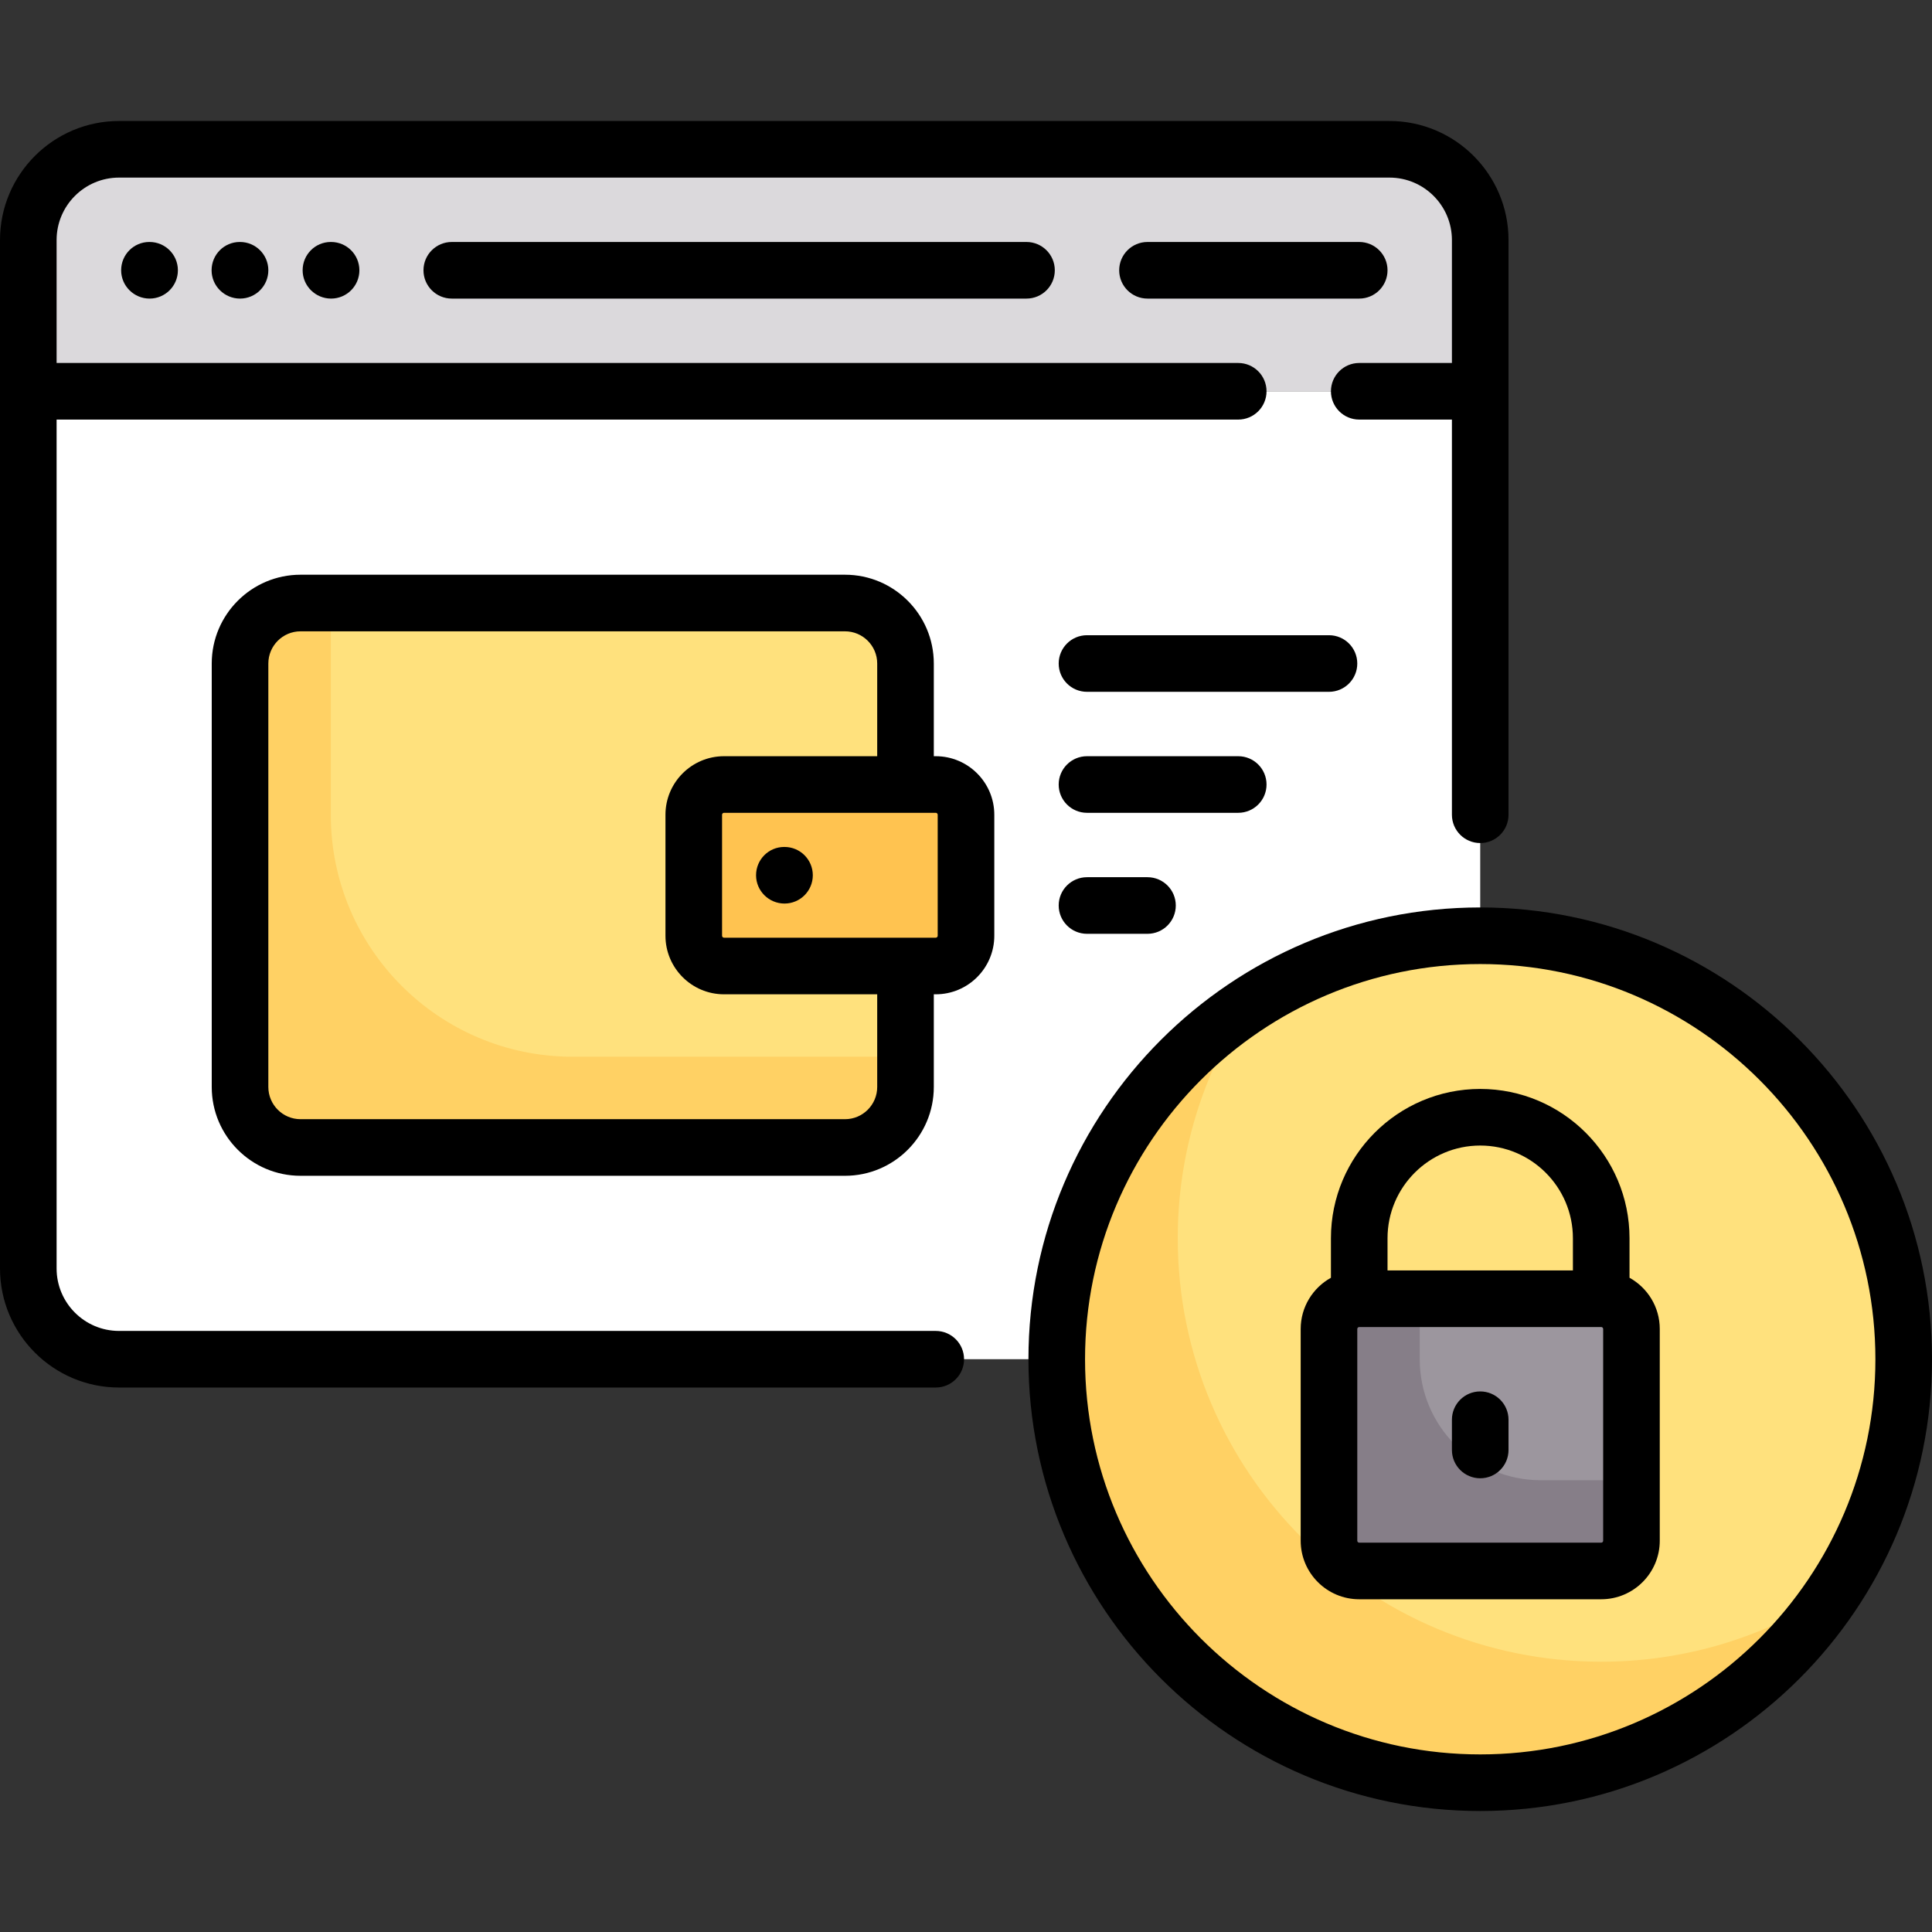 <?xml version="1.0" encoding="iso-8859-1"?>
<!-- Generator: Adobe Illustrator 19.0.0, SVG Export Plug-In . SVG Version: 6.00 Build 0)  -->
<svg version="1.1" id="Capa_1" xmlns="http://www.w3.org/2000/svg" xmlns:xlink="http://www.w3.org/1999/xlink" x="0px" y="0px"
	 viewBox="0 0 512 512" style="enable-background:new 0 0 512 512;" xml:space="preserve">
<rect x="0" y="0" width="512" height="512" fill="#333333" stroke="none"/>
<path style="fill:#DBD9DC;" d="M368.227,39.566H31.551c-13.282,0-24.048,10.767-24.048,24.048v40.08h384.772v-40.08
	C392.275,50.333,381.508,39.566,368.227,39.566z"/>
<path style="fill:#FFFFFF;" d="M368.227,360.209H31.551c-13.281,0-24.048-10.767-24.048-24.048V103.694h384.772V336.16
	C392.275,349.442,381.508,360.209,368.227,360.209z"/>
<circle style="fill:#FFE17D;" cx="392.27" cy="360.21" r="112.22"/>
<path style="fill:#FFD164;" d="M424.339,440.37c-61.98,0-112.225-50.245-112.225-112.225c0-22.786,6.835-43.956,18.504-61.656
	c-30.446,20.071-50.569,54.527-50.569,93.721c0,61.98,50.245,112.225,112.225,112.225c39.194,0,73.65-20.122,93.721-50.569
	C468.295,433.534,447.125,440.37,424.339,440.37z"/>
<path style="fill:#FFE17D;" d="M223.937,304.096H79.648c-8.854,0-16.032-7.178-16.032-16.032V175.839
	c0-8.854,7.178-16.032,16.032-16.032h144.289c8.854,0,16.032,7.178,16.032,16.032v112.225
	C239.969,296.919,232.792,304.096,223.937,304.096z"/>
<path style="fill:#FFC350;" d="M247.982,256H191.87c-4.427,0-8.016-3.589-8.016-8.016V215.92c0-4.427,3.589-8.016,8.016-8.016
	h56.113c4.427,0,8.016,3.589,8.016,8.016v32.064C255.998,252.411,252.41,256,247.982,256z"/>
<path style="fill:#FFD164;" d="M151.792,280.048c-35.417,0-64.129-28.711-64.129-64.129v-56.113h-8.016
	c-8.854,0-16.032,7.178-16.032,16.032v112.225c0,8.854,7.178,16.032,16.032,16.032h144.289c8.854,0,16.032-7.178,16.032-16.032
	v-8.016h-88.176V280.048z"/>
<path style="fill:#9C969E;" d="M424.336,416.322h-64.129c-4.427,0-8.016-3.589-8.016-8.016v-56.113c0-4.427,3.589-8.016,8.016-8.016
	h64.129c4.427,0,8.016,3.589,8.016,8.016v56.113C432.352,412.733,428.763,416.322,424.336,416.322z"/>
<path style="fill:#867E88;" d="M408.307,392.273c-17.709,0-32.064-14.356-32.064-32.064v-16.032h-16.035
	c-4.427,0-8.016,3.589-8.016,8.016v56.113c0,4.427,3.589,8.016,8.016,8.016h64.129c4.427,0,8.016-3.589,8.016-8.016v-16.032
	L408.307,392.273L408.307,392.273z"/>
<path d="M392.274,240.483c-66.017,0-119.726,53.709-119.726,119.727c0,66.017,53.709,119.726,119.726,119.726
	S512,426.227,512,360.21C512,294.192,458.292,240.483,392.274,240.483z M392.274,464.936c-57.746,0-104.726-46.979-104.726-104.726
	s46.98-104.727,104.726-104.727S497,302.464,497,360.21S450.021,464.936,392.274,464.936z"/>
<path d="M247.985,352.71H31.548c-9.125,0-16.548-7.424-16.548-16.549V111.193h313.143c4.142,0,7.5-3.357,7.5-7.5s-3.358-7.5-7.5-7.5
	H15v-32.58c0-9.125,7.423-16.549,16.548-16.549h336.677c9.125,0,16.549,7.424,16.549,16.549v32.58h-24.562
	c-4.142,0-7.5,3.357-7.5,7.5s3.358,7.5,7.5,7.5h24.562v104.724c0,4.143,3.358,7.5,7.5,7.5s7.5-3.357,7.5-7.5V63.613
	c0-17.396-14.153-31.549-31.549-31.549H31.548C14.152,32.064,0,46.217,0,63.613v272.548c0,17.396,14.152,31.549,31.548,31.549
	h216.437c4.142,0,7.5-3.357,7.5-7.5S252.127,352.71,247.985,352.71z"/>
<path d="M39.564,64.129c-4.142,0-7.46,3.357-7.46,7.5s3.398,7.5,7.54,7.5s7.5-3.357,7.5-7.5s-3.358-7.5-7.5-7.5H39.564z"/>
<path d="M87.661,64.129c-4.142,0-7.46,3.357-7.46,7.5s3.398,7.5,7.54,7.5s7.5-3.357,7.5-7.5s-3.358-7.5-7.5-7.5H87.661z"/>
<path d="M63.533,64.129c-4.142,0-7.46,3.357-7.46,7.5s3.398,7.5,7.54,7.5s7.5-3.357,7.5-7.5s-3.358-7.5-7.5-7.5H63.533z"/>
<path d="M119.726,64.129c-4.142,0-7.5,3.357-7.5,7.5s3.358,7.5,7.5,7.5h152.307c4.142,0,7.5-3.357,7.5-7.5s-3.358-7.5-7.5-7.5
	H119.726z"/>
<path d="M367.709,71.629c0-4.143-3.358-7.5-7.5-7.5h-56.113c-4.142,0-7.5,3.357-7.5,7.5s3.358,7.5,7.5,7.5h56.113
	C364.352,79.129,367.709,75.771,367.709,71.629z"/>
<path d="M431.839,338.62v-10.475c0-21.815-17.749-39.564-39.565-39.564s-39.564,17.749-39.564,39.564v10.475
	c-4.774,2.648-8.016,7.737-8.016,13.573v56.113c0,8.556,6.96,15.516,15.516,15.516h64.129c8.556,0,15.516-6.96,15.516-15.516
	v-56.113C439.855,346.357,436.613,341.269,431.839,338.62z M392.274,303.581c13.545,0,24.564,11.02,24.564,24.564v8.532h-49.129
	v-8.532C367.709,314.601,378.729,303.581,392.274,303.581z M424.855,408.307c0,0.284-0.231,0.516-0.516,0.516H360.21
	c-0.285,0-0.516-0.231-0.516-0.516v-56.113c0-0.284,0.231-0.516,0.516-0.516h64.129c0.285,0,0.516,0.231,0.516,0.516V408.307z"/>
<path d="M392.274,368.742c-4.142,0-7.5,3.357-7.5,7.5v8.016c0,4.143,3.358,7.5,7.5,7.5s7.5-3.357,7.5-7.5v-8.016
	C399.774,372.1,396.417,368.742,392.274,368.742z"/>
<path d="M247.984,200.403h-0.516v-24.564c0-12.976-10.557-23.532-23.532-23.532H79.645c-12.976,0-23.532,10.557-23.532,23.532
	v112.226c0,12.976,10.557,23.532,23.532,23.532h144.291c12.976,0,23.532-10.557,23.532-23.532V263.5h0.516
	c8.556,0,15.516-6.961,15.516-15.517v-32.064C263.5,207.363,256.54,200.403,247.984,200.403z M232.468,288.064
	c0,4.705-3.828,8.532-8.532,8.532H79.645c-4.705,0-8.532-3.827-8.532-8.532V175.839c0-4.705,3.828-8.532,8.532-8.532h144.291
	c4.705,0,8.532,3.827,8.532,8.532v24.564h-40.597c-8.556,0-15.516,6.96-15.516,15.516v32.064c0,8.556,6.96,15.517,15.516,15.517
	h40.597V288.064z M248.5,247.983c0,0.285-0.231,0.517-0.516,0.517h-56.113c-0.285,0-0.516-0.231-0.516-0.517v-32.064
	c0-0.284,0.231-0.516,0.516-0.516h56.113c0.285,0,0.516,0.231,0.516,0.516L248.5,247.983L248.5,247.983z"/>
<path d="M207.903,224.451h-0.08c-4.142,0-7.46,3.357-7.46,7.5s3.398,7.5,7.54,7.5s7.5-3.357,7.5-7.5
	S212.045,224.451,207.903,224.451z"/>
<path d="M359.693,175.839c0-4.143-3.358-7.5-7.5-7.5h-64.129c-4.142,0-7.5,3.357-7.5,7.5s3.358,7.5,7.5,7.5h64.129
	C356.335,183.339,359.693,179.981,359.693,175.839z"/>
<path d="M288.064,232.468c-4.142,0-7.5,3.357-7.5,7.5s3.358,7.5,7.5,7.5h16.032c4.142,0,7.5-3.357,7.5-7.5s-3.358-7.5-7.5-7.5
	H288.064z"/>
<path d="M335.645,207.903c0-4.143-3.358-7.5-7.5-7.5h-40.081c-4.142,0-7.5,3.357-7.5,7.5s3.358,7.5,7.5,7.5h40.081
	C332.287,215.403,335.645,212.046,335.645,207.903z"/>
<g>
</g>
<g>
</g>
<g>
</g>
<g>
</g>
<g>
</g>
<g>
</g>
<g>
</g>
<g>
</g>
<g>
</g>
<g>
</g>
<g>
</g>
<g>
</g>
<g>
</g>
<g>
</g>
<g>
</g>
</svg>
